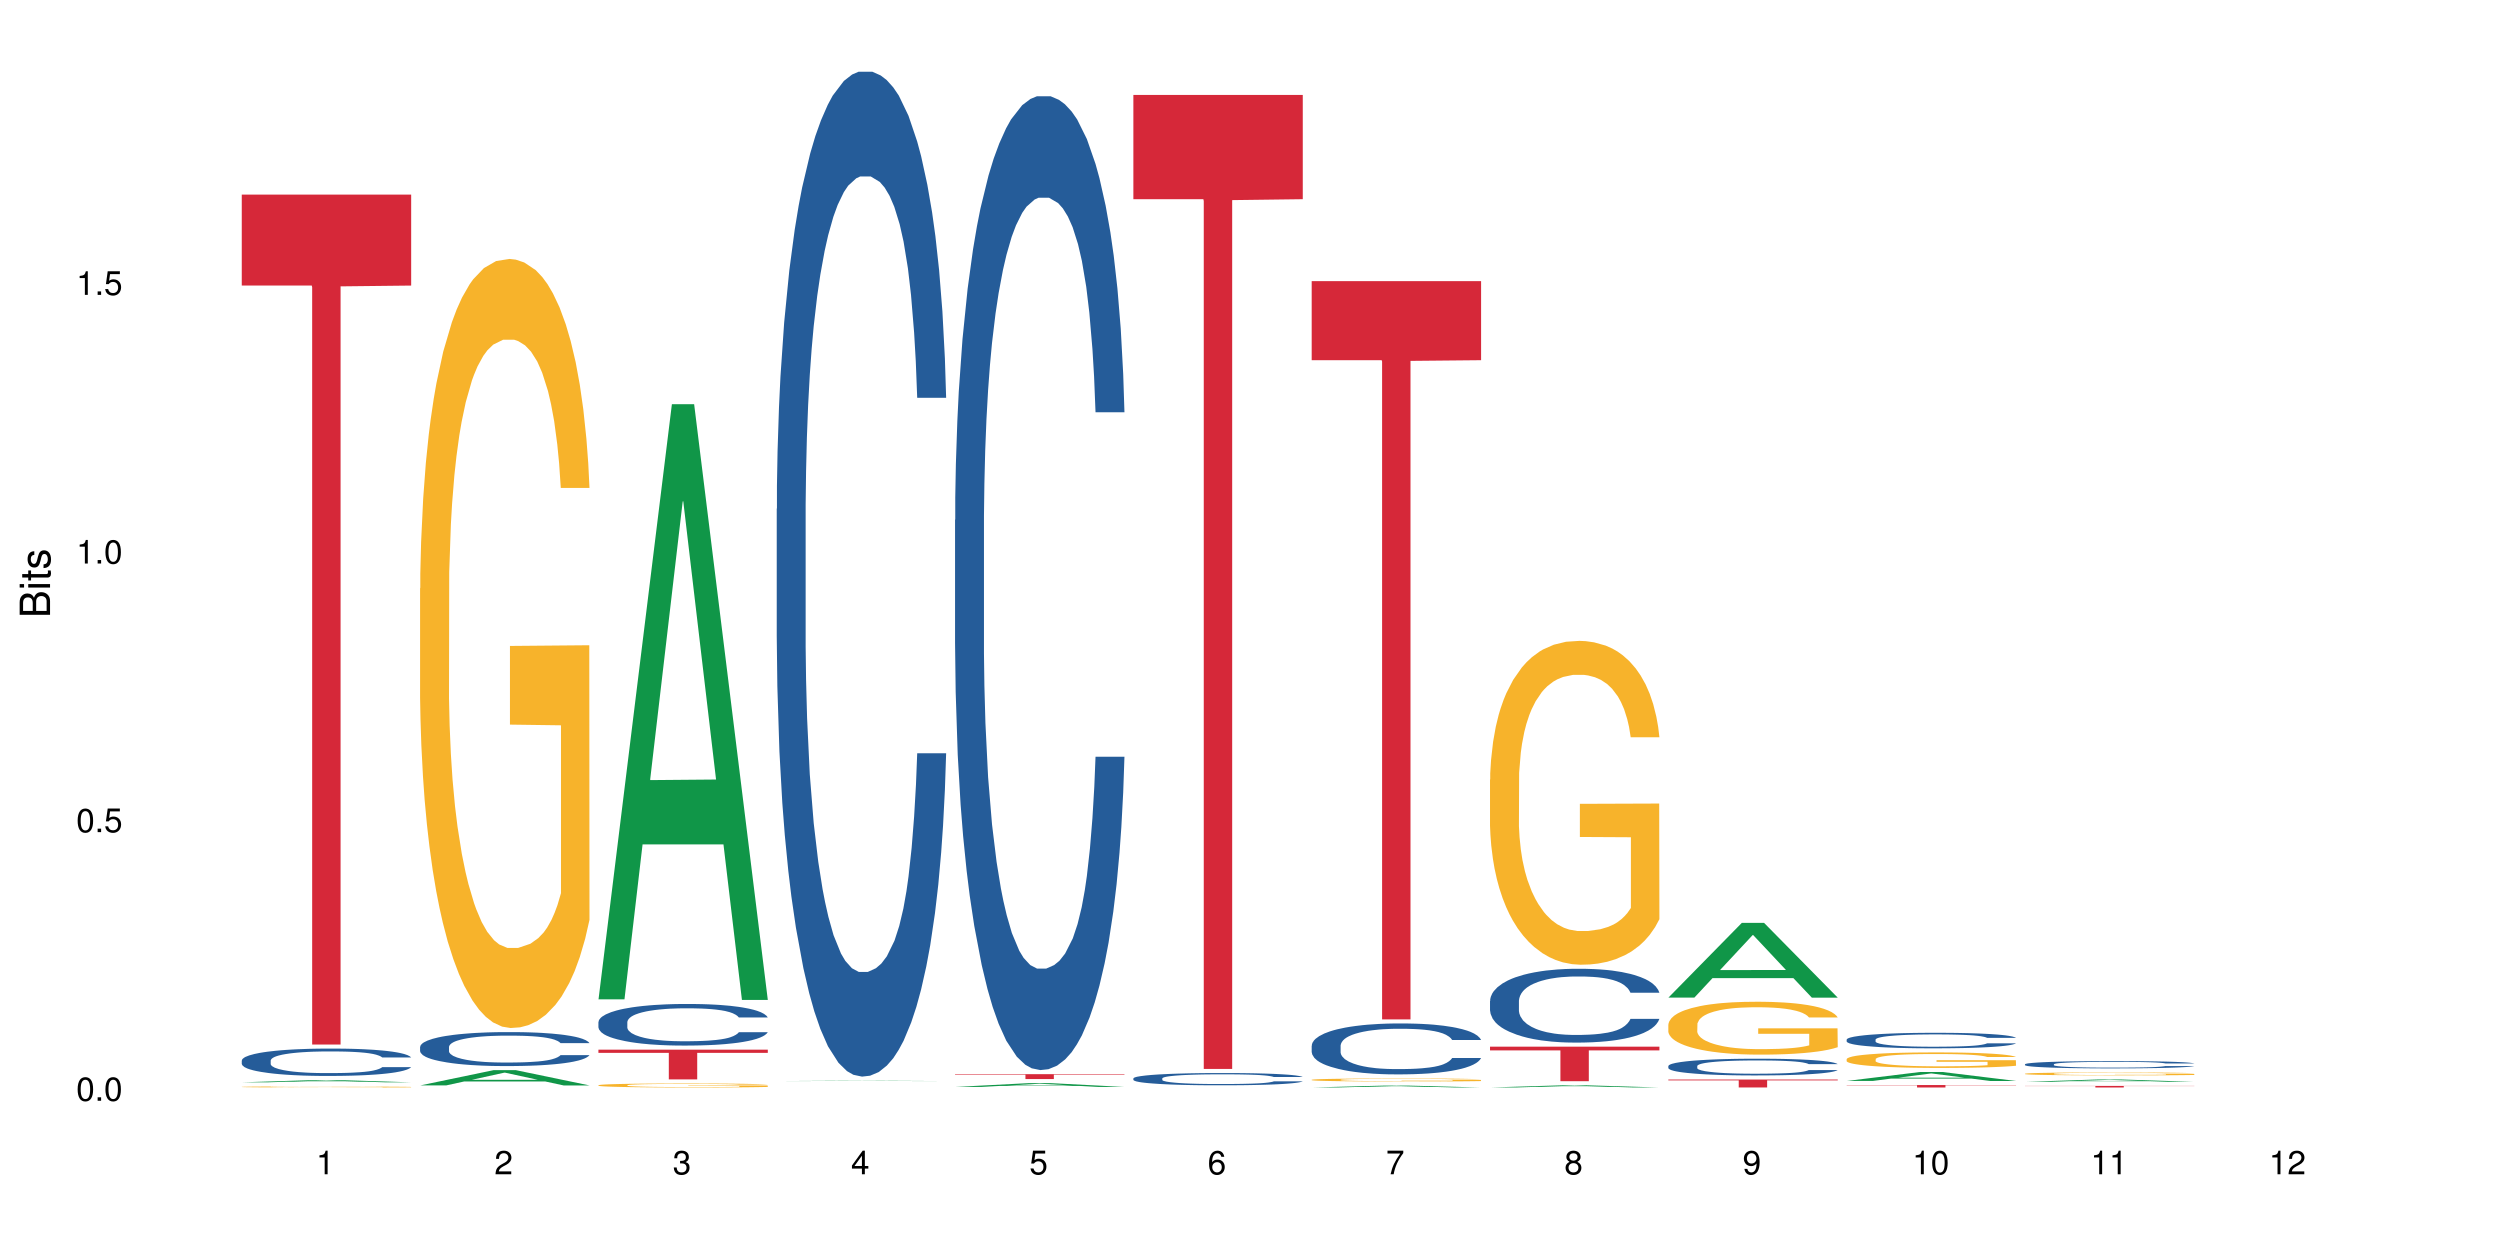 <?xml version="1.0" encoding="UTF-8"?>
<svg xmlns="http://www.w3.org/2000/svg" xmlns:xlink="http://www.w3.org/1999/xlink" width="720pt" height="360pt" viewBox="0 0 720 360" version="1.1">
<defs>
<g>
<symbol overflow="visible" id="glyph0-0">
<path style="stroke:none;" d=""/>
</symbol>
<symbol overflow="visible" id="glyph0-1">
<path style="stroke:none;" d="M 2.641 -6.797 C 2 -6.797 1.422 -6.531 1.078 -6.047 C 0.641 -5.453 0.406 -4.547 0.406 -3.297 C 0.406 -1 1.188 0.219 2.641 0.219 C 4.078 0.219 4.859 -1 4.859 -3.234 C 4.859 -4.562 4.656 -5.438 4.203 -6.047 C 3.844 -6.531 3.281 -6.797 2.641 -6.797 Z M 2.641 -6.047 C 3.547 -6.047 4 -5.125 4 -3.312 C 4 -1.375 3.562 -0.484 2.625 -0.484 C 1.734 -0.484 1.281 -1.422 1.281 -3.281 C 1.281 -5.141 1.734 -6.047 2.641 -6.047 Z M 2.641 -6.047 "/>
</symbol>
<symbol overflow="visible" id="glyph0-2">
<path style="stroke:none;" d="M 1.828 -1 L 0.828 -1 L 0.828 0 L 1.828 0 Z M 1.828 -1 "/>
</symbol>
<symbol overflow="visible" id="glyph0-3">
<path style="stroke:none;" d="M 4.562 -6.797 L 1.062 -6.797 L 0.547 -3.094 L 1.328 -3.094 C 1.719 -3.562 2.047 -3.734 2.578 -3.734 C 3.484 -3.734 4.062 -3.109 4.062 -2.094 C 4.062 -1.125 3.484 -0.531 2.578 -0.531 C 1.828 -0.531 1.375 -0.906 1.188 -1.672 L 0.328 -1.672 C 0.453 -1.109 0.547 -0.844 0.75 -0.594 C 1.125 -0.078 1.828 0.219 2.594 0.219 C 3.969 0.219 4.922 -0.781 4.922 -2.219 C 4.922 -3.562 4.031 -4.484 2.719 -4.484 C 2.25 -4.484 1.859 -4.359 1.469 -4.062 L 1.734 -5.969 L 4.562 -5.969 Z M 4.562 -6.797 "/>
</symbol>
<symbol overflow="visible" id="glyph0-4">
<path style="stroke:none;" d="M 2.484 -4.844 L 2.484 0 L 3.328 0 L 3.328 -6.797 L 2.766 -6.797 C 2.469 -5.75 2.281 -5.609 0.984 -5.453 L 0.984 -4.844 Z M 2.484 -4.844 "/>
</symbol>
<symbol overflow="visible" id="glyph0-5">
<path style="stroke:none;" d="M 4.859 -0.828 L 1.281 -0.828 C 1.359 -1.391 1.672 -1.75 2.5 -2.234 L 3.469 -2.75 C 4.406 -3.266 4.906 -3.969 4.906 -4.812 C 4.906 -5.375 4.672 -5.906 4.266 -6.266 C 3.859 -6.625 3.375 -6.797 2.719 -6.797 C 1.859 -6.797 1.219 -6.5 0.844 -5.922 C 0.609 -5.562 0.5 -5.125 0.484 -4.438 L 1.328 -4.438 C 1.359 -4.906 1.406 -5.188 1.531 -5.406 C 1.75 -5.812 2.188 -6.062 2.703 -6.062 C 3.469 -6.062 4.031 -5.516 4.031 -4.781 C 4.031 -4.25 3.719 -3.797 3.125 -3.438 L 2.234 -2.938 C 0.812 -2.141 0.406 -1.5 0.328 0 L 4.859 0 Z M 4.859 -0.828 "/>
</symbol>
<symbol overflow="visible" id="glyph0-6">
<path style="stroke:none;" d="M 2.125 -3.125 L 2.578 -3.125 C 3.516 -3.125 3.984 -2.703 3.984 -1.891 C 3.984 -1.031 3.469 -0.531 2.578 -0.531 C 1.656 -0.531 1.203 -0.984 1.156 -1.969 L 0.312 -1.969 C 0.344 -1.422 0.438 -1.078 0.609 -0.766 C 0.953 -0.109 1.625 0.219 2.547 0.219 C 3.953 0.219 4.859 -0.609 4.859 -1.906 C 4.859 -2.766 4.516 -3.25 3.703 -3.516 C 4.344 -3.766 4.656 -4.25 4.656 -4.938 C 4.656 -6.109 3.875 -6.797 2.578 -6.797 C 1.203 -6.797 0.484 -6.047 0.453 -4.609 L 1.297 -4.609 C 1.312 -5.016 1.344 -5.25 1.453 -5.453 C 1.641 -5.828 2.062 -6.062 2.594 -6.062 C 3.344 -6.062 3.797 -5.625 3.797 -4.906 C 3.797 -4.422 3.609 -4.141 3.25 -3.984 C 3.016 -3.891 2.719 -3.844 2.125 -3.844 Z M 2.125 -3.125 "/>
</symbol>
<symbol overflow="visible" id="glyph0-7">
<path style="stroke:none;" d="M 3.141 -1.625 L 3.141 0 L 3.984 0 L 3.984 -1.625 L 4.984 -1.625 L 4.984 -2.391 L 3.984 -2.391 L 3.984 -6.797 L 3.359 -6.797 L 0.266 -2.516 L 0.266 -1.625 Z M 3.141 -2.391 L 1 -2.391 L 3.141 -5.359 Z M 3.141 -2.391 "/>
</symbol>
<symbol overflow="visible" id="glyph0-8">
<path style="stroke:none;" d="M 4.781 -5.031 C 4.609 -6.141 3.891 -6.797 2.844 -6.797 C 2.094 -6.797 1.422 -6.438 1.031 -5.828 C 0.609 -5.172 0.406 -4.344 0.406 -3.094 C 0.406 -1.953 0.578 -1.234 0.984 -0.625 C 1.359 -0.078 1.953 0.219 2.703 0.219 C 3.984 0.219 4.922 -0.734 4.922 -2.078 C 4.922 -3.344 4.062 -4.234 2.844 -4.234 C 2.172 -4.234 1.641 -3.969 1.281 -3.469 C 1.281 -5.125 1.828 -6.047 2.797 -6.047 C 3.391 -6.047 3.797 -5.672 3.938 -5.031 Z M 2.734 -3.484 C 3.547 -3.484 4.062 -2.922 4.062 -2 C 4.062 -1.156 3.484 -0.531 2.703 -0.531 C 1.922 -0.531 1.328 -1.188 1.328 -2.047 C 1.328 -2.891 1.906 -3.484 2.734 -3.484 Z M 2.734 -3.484 "/>
</symbol>
<symbol overflow="visible" id="glyph0-9">
<path style="stroke:none;" d="M 4.984 -6.797 L 0.438 -6.797 L 0.438 -5.969 L 4.109 -5.969 C 2.5 -3.656 1.828 -2.234 1.328 0 L 2.219 0 C 2.594 -2.172 3.453 -4.047 4.984 -6.094 Z M 4.984 -6.797 "/>
</symbol>
<symbol overflow="visible" id="glyph0-10">
<path style="stroke:none;" d="M 3.75 -3.578 C 4.453 -4 4.688 -4.344 4.688 -4.984 C 4.688 -6.047 3.844 -6.797 2.641 -6.797 C 1.438 -6.797 0.594 -6.047 0.594 -4.984 C 0.594 -4.359 0.828 -4.016 1.516 -3.578 C 0.734 -3.203 0.359 -2.641 0.359 -1.891 C 0.359 -0.641 1.297 0.219 2.641 0.219 C 3.984 0.219 4.922 -0.641 4.922 -1.875 C 4.922 -2.641 4.531 -3.203 3.75 -3.578 Z M 2.641 -6.047 C 3.359 -6.047 3.812 -5.625 3.812 -4.969 C 3.812 -4.344 3.344 -3.922 2.641 -3.922 C 1.922 -3.922 1.453 -4.344 1.453 -4.984 C 1.453 -5.625 1.922 -6.047 2.641 -6.047 Z M 2.641 -3.203 C 3.484 -3.203 4.062 -2.672 4.062 -1.875 C 4.062 -1.062 3.484 -0.531 2.625 -0.531 C 1.797 -0.531 1.219 -1.078 1.219 -1.875 C 1.219 -2.672 1.797 -3.203 2.641 -3.203 Z M 2.641 -3.203 "/>
</symbol>
<symbol overflow="visible" id="glyph0-11">
<path style="stroke:none;" d="M 0.516 -1.547 C 0.672 -0.438 1.406 0.219 2.438 0.219 C 3.188 0.219 3.859 -0.141 4.266 -0.75 C 4.688 -1.406 4.891 -2.25 4.891 -3.484 C 4.891 -4.625 4.703 -5.359 4.312 -5.953 C 3.938 -6.5 3.344 -6.797 2.594 -6.797 C 1.297 -6.797 0.359 -5.844 0.359 -4.516 C 0.359 -3.25 1.234 -2.344 2.453 -2.344 C 3.094 -2.344 3.562 -2.578 4.016 -3.109 C 4 -1.453 3.469 -0.531 2.5 -0.531 C 1.906 -0.531 1.484 -0.906 1.359 -1.547 Z M 2.578 -6.062 C 3.375 -6.062 3.969 -5.406 3.969 -4.531 C 3.969 -3.688 3.375 -3.094 2.547 -3.094 C 1.734 -3.094 1.234 -3.672 1.234 -4.578 C 1.234 -5.438 1.797 -6.062 2.578 -6.062 Z M 2.578 -6.062 "/>
</symbol>
<symbol overflow="visible" id="glyph1-0">
<path style="stroke:none;" d=""/>
</symbol>
<symbol overflow="visible" id="glyph1-1">
<path style="stroke:none;" d="M 0 -0.953 L 0 -4.891 C 0 -5.719 -0.234 -6.344 -0.734 -6.797 C -1.188 -7.234 -1.812 -7.469 -2.5 -7.469 C -3.547 -7.469 -4.188 -7 -4.625 -5.875 C -4.984 -6.672 -5.641 -7.094 -6.531 -7.094 C -7.156 -7.094 -7.734 -6.859 -8.141 -6.391 C -8.562 -5.938 -8.75 -5.344 -8.75 -4.5 L -8.75 -0.953 Z M -4.984 -2.062 L -7.766 -2.062 L -7.766 -4.219 C -7.766 -4.844 -7.688 -5.203 -7.453 -5.5 C -7.219 -5.812 -6.859 -5.969 -6.375 -5.969 C -5.906 -5.969 -5.531 -5.812 -5.297 -5.5 C -5.062 -5.203 -4.984 -4.844 -4.984 -4.219 Z M -0.984 -2.062 L -4 -2.062 L -4 -4.781 C -4 -5.328 -3.859 -5.688 -3.578 -5.953 C -3.297 -6.219 -2.922 -6.359 -2.484 -6.359 C -2.062 -6.359 -1.688 -6.219 -1.406 -5.953 C -1.109 -5.688 -0.984 -5.328 -0.984 -4.781 Z M -0.984 -2.062 "/>
</symbol>
<symbol overflow="visible" id="glyph1-2">
<path style="stroke:none;" d="M -6.281 -1.797 L -6.281 -0.797 L 0 -0.797 L 0 -1.797 Z M -8.75 -1.797 L -8.75 -0.797 L -7.484 -0.797 L -7.484 -1.797 Z M -8.75 -1.797 "/>
</symbol>
<symbol overflow="visible" id="glyph1-3">
<path style="stroke:none;" d="M -6.281 -3.047 L -6.281 -2.016 L -8.016 -2.016 L -8.016 -1.016 L -6.281 -1.016 L -6.281 -0.172 L -5.469 -0.172 L -5.469 -1.016 L -0.719 -1.016 C -0.078 -1.016 0.281 -1.453 0.281 -2.234 C 0.281 -2.469 0.25 -2.719 0.188 -3.047 L -0.641 -3.047 C -0.609 -2.922 -0.594 -2.766 -0.594 -2.562 C -0.594 -2.141 -0.719 -2.016 -1.156 -2.016 L -5.469 -2.016 L -5.469 -3.047 Z M -6.281 -3.047 "/>
</symbol>
<symbol overflow="visible" id="glyph1-4">
<path style="stroke:none;" d="M -4.531 -5.25 C -5.766 -5.25 -6.469 -4.422 -6.469 -2.969 C -6.469 -1.516 -5.719 -0.562 -4.547 -0.562 C -3.562 -0.562 -3.094 -1.062 -2.734 -2.562 L -2.516 -3.484 C -2.344 -4.188 -2.094 -4.469 -1.625 -4.469 C -1.047 -4.469 -0.641 -3.875 -0.641 -3 C -0.641 -2.453 -0.797 -2 -1.062 -1.75 C -1.25 -1.594 -1.422 -1.531 -1.875 -1.469 L -1.875 -0.406 C -0.422 -0.453 0.281 -1.266 0.281 -2.922 C 0.281 -4.5 -0.5 -5.516 -1.719 -5.516 C -2.656 -5.516 -3.172 -4.984 -3.469 -3.734 L -3.703 -2.766 C -3.891 -1.953 -4.156 -1.609 -4.594 -1.609 C -5.172 -1.609 -5.547 -2.125 -5.547 -2.938 C -5.547 -3.75 -5.203 -4.172 -4.531 -4.203 Z M -4.531 -5.25 "/>
</symbol>
</g>
</defs>
<g id="surface71708">
<rect x="0" y="0" width="720" height="360" style="fill:rgb(100%,100%,100%);fill-opacity:1;stroke:none;"/>
<path style=" stroke:none;fill-rule:nonzero;fill:rgb(6.275%,58.824%,28.235%);fill-opacity:1;" d="M 69.629 311.711 L 69.68 311.711 L 90.793 311.047 L 97.203 311.047 L 118.418 311.711 L 110.965 311.711 L 105.648 311.539 L 82.348 311.539 L 77.137 311.711 L 69.629 311.711 L 84.59 311.465 L 103.512 311.465 L 94.074 311.156 L 93.867 311.156 L 84.535 311.465 L 84.59 311.465 Z M 69.629 311.711 "/>
<path style=" stroke:none;fill-rule:nonzero;fill:rgb(14.51%,36.078%,60%);fill-opacity:1;" d="M 69.629 305.422 L 69.688 305.414 L 69.688 305.242 L 69.867 304.969 L 70.285 304.625 L 70.699 304.387 L 71.77 303.961 L 73.258 303.551 L 74.805 303.234 L 75.938 303.047 L 76.949 302.902 L 79.27 302.637 L 80.754 302.5 L 82.363 302.375 L 84.324 302.254 L 85.754 302.184 L 88.965 302.066 L 91.348 302.016 L 93.191 301.996 L 97.176 301.996 L 99.559 302.023 L 101.281 302.059 L 103.188 302.117 L 104.793 302.184 L 107.59 302.34 L 110.09 302.543 L 111.219 302.656 L 113.004 302.879 L 114.371 303.098 L 115.324 303.285 L 116.395 303.551 L 117.348 303.875 L 118.062 304.242 L 118.418 304.551 L 110.09 304.551 L 109.672 304.262 L 109.195 304.039 L 108.305 303.746 L 107.41 303.535 L 106.16 303.328 L 105.031 303.191 L 103.484 303.055 L 102.117 302.969 L 100.688 302.902 L 99.32 302.859 L 96.699 302.816 L 93.668 302.816 L 92.535 302.832 L 90.215 302.887 L 88.965 302.938 L 87.18 303.039 L 85.934 303.133 L 84.445 303.277 L 83.434 303.398 L 82.184 303.586 L 81.289 303.75 L 80.281 303.988 L 79.684 304.168 L 79.148 304.371 L 78.672 304.609 L 78.316 304.859 L 78.078 305.129 L 77.961 305.387 L 77.961 306.504 L 78.078 306.762 L 78.375 307.062 L 79.148 307.504 L 80.281 307.887 L 81.59 308.188 L 82.84 308.402 L 83.551 308.504 L 84.504 308.621 L 85.992 308.762 L 88.133 308.906 L 89.383 308.965 L 91.285 309.023 L 93.25 309.051 L 95.867 309.051 L 98.188 309.023 L 99.734 308.988 L 101.344 308.93 L 103.543 308.805 L 104.91 308.691 L 106.102 308.555 L 106.996 308.418 L 107.59 308.301 L 108.48 308.078 L 109.195 307.836 L 109.73 307.582 L 110.09 307.336 L 118.418 307.336 L 118.062 307.625 L 117.523 307.906 L 116.988 308.117 L 116.156 308.367 L 115.203 308.59 L 113.836 308.844 L 112.707 309.008 L 111.219 309.188 L 109.852 309.324 L 108.363 309.449 L 106.16 309.59 L 104.734 309.664 L 103.188 309.727 L 101.344 309.785 L 99.02 309.836 L 96.523 309.863 L 94.203 309.871 L 91.703 309.859 L 89.859 309.828 L 87.418 309.766 L 84.387 309.633 L 82.184 309.496 L 80.457 309.359 L 78.969 309.219 L 77.305 309.023 L 75.164 308.707 L 73.855 308.461 L 72.961 308.258 L 71.949 307.977 L 71.234 307.727 L 70.402 307.324 L 69.809 306.812 L 69.629 306.414 Z M 69.629 305.422 "/>
<path style=" stroke:none;fill-rule:nonzero;fill:rgb(96.863%,70.196%,16.863%);fill-opacity:1;" d="M 69.629 313.02 L 69.688 313.02 L 69.688 313.012 L 69.926 313 L 70.523 312.98 L 71.297 312.969 L 72.129 312.957 L 72.664 312.949 L 73.555 312.941 L 74.328 312.938 L 76.293 312.922 L 78.793 312.91 L 80.16 312.906 L 81.707 312.902 L 83.91 312.895 L 84.922 312.895 L 88.016 312.891 L 91.523 312.887 L 99.617 312.887 L 102.949 312.891 L 104.852 312.895 L 106.34 312.895 L 107.887 312.898 L 109.789 312.906 L 111.574 312.91 L 113.004 312.918 L 114.43 312.926 L 115.621 312.938 L 116.633 312.945 L 117.523 312.957 L 118.062 312.969 L 118.418 312.977 L 110.148 312.977 L 109.672 312.969 L 109.137 312.961 L 108.242 312.949 L 107.352 312.945 L 106.457 312.938 L 104.793 312.93 L 103.363 312.926 L 101.578 312.922 L 99.855 312.922 L 97.891 312.918 L 93.547 312.918 L 90.691 312.922 L 89.027 312.922 L 87.836 312.926 L 86.168 312.93 L 85.16 312.934 L 84.562 312.934 L 82.777 312.945 L 81.59 312.953 L 80.934 312.957 L 80.102 312.965 L 79.508 312.973 L 78.852 312.984 L 78.496 312.992 L 78.02 313.012 L 77.961 313.062 L 78.137 313.074 L 78.496 313.086 L 78.969 313.094 L 79.684 313.105 L 80.398 313.113 L 81.648 313.125 L 82.719 313.133 L 83.551 313.137 L 85.16 313.145 L 85.812 313.148 L 87.359 313.152 L 88.965 313.156 L 90.93 313.16 L 92.418 313.164 L 97.832 313.164 L 101.402 313.16 L 103.664 313.16 L 105.211 313.156 L 106.219 313.156 L 107.469 313.152 L 108.363 313.148 L 109.195 313.145 L 110.207 313.141 L 110.207 313.074 L 95.512 313.074 L 95.512 313.043 L 118.359 313.043 L 118.418 313.152 L 117.168 313.16 L 115.621 313.168 L 114.133 313.172 L 112.586 313.176 L 110.387 313.184 L 108.602 313.188 L 105.863 313.191 L 103.363 313.191 L 100.746 313.195 L 90.633 313.195 L 88.551 313.191 L 86.645 313.188 L 84.742 313.184 L 82.363 313.18 L 80.816 313.176 L 79.207 313.168 L 77.602 313.16 L 76.176 313.152 L 75.223 313.148 L 74.27 313.141 L 73.258 313.133 L 72.309 313.121 L 71.594 313.113 L 70.938 313.105 L 70.461 313.094 L 69.988 313.082 L 69.75 313.07 L 69.629 313.062 Z M 69.629 313.02 "/>
<path style=" stroke:none;fill-rule:nonzero;fill:rgb(83.922%,15.686%,22.353%);fill-opacity:1;" d="M 69.629 56.039 L 118.418 56.039 L 118.418 82.242 L 98.086 82.473 L 98.086 300.82 L 89.902 300.82 L 89.902 82.699 L 89.785 82.242 L 69.629 82.242 Z M 69.629 56.039 "/>
<path style=" stroke:none;fill-rule:nonzero;fill:rgb(6.275%,58.824%,28.235%);fill-opacity:1;" d="M 120.984 312.602 L 121.039 312.598 L 142.148 308.203 L 148.559 308.203 L 169.773 312.605 L 162.32 312.605 L 157.004 311.457 L 133.703 311.457 L 128.492 312.602 L 120.984 312.602 L 135.945 310.98 L 154.867 310.977 L 145.434 308.922 L 145.328 308.918 L 145.223 308.93 L 135.895 310.977 L 135.945 310.98 Z M 120.984 312.602 "/>
<path style=" stroke:none;fill-rule:nonzero;fill:rgb(14.51%,36.078%,60%);fill-opacity:1;" d="M 120.984 301.504 L 121.047 301.492 L 121.047 301.281 L 121.223 300.941 L 121.641 300.512 L 122.055 300.215 L 123.129 299.688 L 124.613 299.18 L 126.16 298.785 L 127.293 298.551 L 128.305 298.375 L 130.625 298.043 L 132.113 297.871 L 133.719 297.723 L 135.684 297.57 L 137.109 297.48 L 140.324 297.336 L 142.703 297.273 L 144.547 297.246 L 148.535 297.246 L 150.914 297.281 L 152.637 297.328 L 154.543 297.398 L 156.148 297.48 L 158.945 297.676 L 161.445 297.926 L 162.574 298.07 L 164.359 298.348 L 165.727 298.613 L 166.68 298.848 L 167.75 299.18 L 168.703 299.582 L 169.418 300.035 L 169.773 300.422 L 161.445 300.422 L 161.027 300.062 L 160.551 299.785 L 159.66 299.418 L 158.766 299.16 L 157.516 298.902 L 156.387 298.73 L 154.84 298.562 L 153.473 298.453 L 152.043 298.375 L 150.676 298.32 L 148.059 298.266 L 145.023 298.266 L 143.891 298.285 L 141.57 298.355 L 140.324 298.418 L 138.539 298.543 L 137.289 298.66 L 135.801 298.84 L 134.789 298.992 L 133.539 299.223 L 132.648 299.43 L 131.637 299.723 L 131.039 299.945 L 130.504 300.199 L 130.031 300.492 L 129.672 300.805 L 129.434 301.137 L 129.316 301.457 L 129.316 302.844 L 129.434 303.168 L 129.73 303.543 L 130.504 304.086 L 131.637 304.562 L 132.945 304.938 L 134.195 305.203 L 134.906 305.328 L 135.859 305.473 L 137.348 305.652 L 139.488 305.832 L 140.738 305.902 L 142.645 305.973 L 144.605 306.008 L 147.223 306.008 L 149.543 305.973 L 151.09 305.93 L 152.699 305.855 L 154.898 305.707 L 156.27 305.562 L 157.457 305.391 L 158.352 305.223 L 158.945 305.078 L 159.84 304.801 L 160.551 304.5 L 161.086 304.184 L 161.445 303.883 L 169.773 303.883 L 169.418 304.238 L 168.883 304.586 L 168.348 304.848 L 167.512 305.16 L 166.562 305.438 L 165.191 305.75 L 164.062 305.957 L 162.574 306.18 L 161.207 306.348 L 159.719 306.5 L 157.516 306.68 L 156.09 306.77 L 154.543 306.852 L 152.699 306.922 L 150.379 306.984 L 147.879 307.02 L 145.559 307.027 L 143.059 307.012 L 141.215 306.977 L 138.777 306.895 L 135.742 306.734 L 133.539 306.562 L 131.812 306.395 L 130.328 306.215 L 128.66 305.973 L 126.52 305.582 L 125.211 305.277 L 124.316 305.027 L 123.305 304.676 L 122.594 304.363 L 121.758 303.863 L 121.164 303.23 L 120.984 302.738 Z M 120.984 301.504 "/>
<path style=" stroke:none;fill-rule:nonzero;fill:rgb(96.863%,70.196%,16.863%);fill-opacity:1;" d="M 120.984 169.445 L 121.047 169.242 L 121.047 165.195 L 121.281 156.094 L 121.879 143.551 L 122.652 133.234 L 123.484 125.145 L 124.02 120.898 L 124.914 114.828 L 125.688 110.379 L 127.648 101.273 L 130.148 92.781 L 131.516 89.137 L 133.062 85.699 L 135.266 81.855 L 136.277 80.441 L 139.371 77.203 L 142.883 75.18 L 146.75 74.574 L 148.535 74.777 L 150.973 75.586 L 154.305 77.812 L 156.207 79.832 L 157.695 81.855 L 159.242 84.484 L 161.148 88.531 L 162.934 93.387 L 164.359 98.242 L 165.789 104.309 L 166.977 110.781 L 167.988 117.863 L 168.883 126.359 L 169.418 133.438 L 169.773 140.52 L 161.504 140.52 L 161.027 133.438 L 160.492 127.977 L 159.602 121.301 L 158.707 116.445 L 157.816 112.602 L 156.148 107.344 L 154.723 104.105 L 152.938 101.273 L 151.211 99.453 L 149.246 98.242 L 148.059 97.836 L 144.902 97.836 L 142.047 99.254 L 140.383 100.871 L 139.191 102.488 L 137.527 105.523 L 136.516 107.949 L 135.918 109.57 L 134.133 115.84 L 132.945 121.504 L 132.289 125.348 L 131.457 131.414 L 130.863 136.875 L 130.207 144.969 L 129.852 151.035 L 129.375 164.793 L 129.316 201.203 L 129.492 208.891 L 129.852 217.184 L 130.328 224.465 L 131.039 232.152 L 131.754 238.016 L 133.004 245.906 L 134.074 251.164 L 134.906 254.605 L 136.516 260.066 L 137.168 261.887 L 138.715 265.527 L 140.324 268.359 L 142.285 270.785 L 143.773 272 L 146.152 273.012 L 149.188 273.012 L 152.758 271.797 L 155.02 270.18 L 156.566 268.562 L 157.578 267.145 L 158.828 264.922 L 159.719 262.898 L 160.551 260.672 L 161.562 257.234 L 161.562 208.891 L 146.867 208.688 L 146.867 186.031 L 169.715 185.828 L 169.773 264.922 L 168.523 270.383 L 166.977 275.641 L 165.492 279.688 L 163.941 283.125 L 161.742 286.969 L 159.957 289.398 L 157.219 292.23 L 154.723 294.051 L 152.102 295.262 L 149.781 295.871 L 147.047 296.07 L 144.605 295.668 L 141.988 294.453 L 139.906 292.836 L 138.004 290.812 L 136.098 288.184 L 133.719 283.934 L 132.172 280.496 L 130.566 276.25 L 128.957 271.191 L 127.531 265.73 L 126.578 261.48 L 125.625 256.629 L 124.613 250.559 L 123.664 243.68 L 122.949 237.41 L 122.293 230.332 L 121.82 223.656 L 121.344 214.555 L 121.105 207.27 L 120.984 201 Z M 120.984 169.445 "/>
<path style=" stroke:none;fill-rule:nonzero;fill:rgb(6.275%,58.824%,28.235%);fill-opacity:1;" d="M 172.344 287.816 L 172.395 287.656 L 193.504 116.41 L 199.914 116.41 L 221.129 287.977 L 213.676 287.977 L 208.359 243.191 L 185.059 243.191 L 179.848 287.816 L 172.344 287.816 L 187.301 224.668 L 206.223 224.504 L 196.789 144.441 L 196.684 144.281 L 196.578 144.762 L 187.25 224.504 L 187.301 224.668 Z M 172.344 287.816 "/>
<path style=" stroke:none;fill-rule:nonzero;fill:rgb(14.51%,36.078%,60%);fill-opacity:1;" d="M 172.344 294.363 L 172.402 294.352 L 172.402 294.09 L 172.578 293.672 L 172.996 293.148 L 173.414 292.785 L 174.484 292.141 L 175.973 291.516 L 177.52 291.035 L 178.648 290.75 L 179.66 290.531 L 181.98 290.125 L 183.469 289.918 L 185.074 289.73 L 187.039 289.547 L 188.465 289.438 L 191.68 289.262 L 194.059 289.184 L 195.902 289.152 L 199.891 289.152 L 202.27 289.195 L 203.996 289.25 L 205.898 289.34 L 207.504 289.438 L 210.301 289.676 L 212.801 289.984 L 213.93 290.16 L 215.715 290.5 L 217.086 290.828 L 218.035 291.113 L 219.109 291.516 L 220.059 292.008 L 220.773 292.566 L 221.129 293.039 L 212.801 293.039 L 212.383 292.602 L 211.906 292.262 L 211.016 291.812 L 210.125 291.496 L 208.875 291.176 L 207.742 290.969 L 206.195 290.762 L 204.828 290.629 L 203.398 290.531 L 202.031 290.465 L 199.414 290.398 L 196.379 290.398 L 195.25 290.422 L 192.93 290.508 L 191.68 290.586 L 189.895 290.738 L 188.645 290.883 L 187.156 291.102 L 186.145 291.285 L 184.895 291.57 L 184.004 291.824 L 182.992 292.184 L 182.398 292.457 L 181.863 292.766 L 181.387 293.125 L 181.027 293.508 L 180.789 293.914 L 180.672 294.309 L 180.672 296.004 L 180.789 296.398 L 181.09 296.859 L 181.863 297.527 L 182.992 298.105 L 184.301 298.566 L 185.551 298.895 L 186.266 299.047 L 187.215 299.223 L 188.703 299.441 L 190.848 299.66 L 192.094 299.75 L 194 299.836 L 195.961 299.879 L 198.582 299.879 L 200.902 299.836 L 202.449 299.781 L 204.055 299.695 L 206.258 299.508 L 207.625 299.332 L 208.812 299.125 L 209.707 298.918 L 210.301 298.742 L 211.195 298.402 L 211.906 298.031 L 212.445 297.648 L 212.801 297.273 L 221.129 297.273 L 220.773 297.711 L 220.238 298.141 L 219.703 298.457 L 218.871 298.84 L 217.918 299.18 L 216.551 299.562 L 215.418 299.812 L 213.93 300.086 L 212.562 300.297 L 211.074 300.48 L 208.875 300.699 L 207.445 300.809 L 205.898 300.91 L 204.055 300.996 L 201.734 301.074 L 199.234 301.117 L 196.914 301.129 L 194.414 301.105 L 192.57 301.062 L 190.133 300.965 L 187.098 300.766 L 184.895 300.559 L 183.172 300.352 L 181.684 300.133 L 180.016 299.836 L 177.875 299.355 L 176.566 298.98 L 175.672 298.676 L 174.664 298.25 L 173.949 297.867 L 173.117 297.254 L 172.52 296.477 L 172.344 295.875 Z M 172.344 294.363 "/>
<path style=" stroke:none;fill-rule:nonzero;fill:rgb(96.863%,70.196%,16.863%);fill-opacity:1;" d="M 172.344 312.539 L 172.402 312.535 L 172.402 312.516 L 172.641 312.469 L 173.234 312.402 L 174.008 312.348 L 174.84 312.309 L 175.375 312.285 L 176.27 312.254 L 177.043 312.23 L 179.004 312.184 L 181.504 312.137 L 182.875 312.121 L 184.422 312.102 L 186.621 312.082 L 187.633 312.074 L 190.727 312.059 L 194.238 312.047 L 198.105 312.043 L 199.891 312.043 L 202.328 312.051 L 205.66 312.059 L 207.566 312.07 L 209.051 312.082 L 210.598 312.094 L 212.504 312.117 L 214.289 312.141 L 215.715 312.168 L 217.145 312.199 L 218.336 312.23 L 219.344 312.27 L 220.238 312.312 L 220.773 312.352 L 221.129 312.387 L 212.859 312.387 L 212.383 312.352 L 211.848 312.32 L 210.957 312.285 L 210.062 312.262 L 209.172 312.242 L 207.504 312.215 L 206.078 312.195 L 204.293 312.184 L 202.566 312.172 L 200.605 312.168 L 199.414 312.164 L 196.262 312.164 L 193.402 312.172 L 191.738 312.18 L 190.547 312.188 L 188.883 312.203 L 187.871 312.219 L 187.277 312.227 L 185.492 312.258 L 184.301 312.289 L 183.648 312.309 L 182.812 312.34 L 182.219 312.367 L 181.562 312.41 L 181.207 312.441 L 180.73 312.512 L 180.672 312.703 L 180.852 312.742 L 181.207 312.785 L 181.684 312.824 L 182.398 312.863 L 183.109 312.895 L 184.359 312.934 L 185.43 312.961 L 186.266 312.98 L 187.871 313.008 L 188.527 313.02 L 190.074 313.035 L 191.68 313.051 L 193.641 313.062 L 195.129 313.07 L 197.508 313.074 L 200.543 313.074 L 204.113 313.07 L 206.375 313.062 L 207.922 313.051 L 208.934 313.047 L 210.184 313.035 L 211.074 313.023 L 211.906 313.012 L 212.918 312.992 L 212.918 312.742 L 198.223 312.742 L 198.223 312.625 L 221.07 312.621 L 221.129 313.035 L 219.883 313.062 L 218.336 313.09 L 216.848 313.109 L 215.301 313.129 L 213.098 313.148 L 211.312 313.16 L 208.578 313.176 L 206.078 313.184 L 203.461 313.191 L 201.141 313.195 L 195.961 313.195 L 193.344 313.188 L 191.262 313.18 L 189.359 313.168 L 187.453 313.156 L 185.074 313.133 L 183.527 313.113 L 181.922 313.094 L 180.316 313.066 L 178.887 313.039 L 177.934 313.016 L 176.984 312.992 L 175.973 312.961 L 175.02 312.922 L 174.305 312.891 L 173.652 312.855 L 173.176 312.82 L 172.699 312.773 L 172.461 312.734 L 172.344 312.703 Z M 172.344 312.539 "/>
<path style=" stroke:none;fill-rule:nonzero;fill:rgb(83.922%,15.686%,22.353%);fill-opacity:1;" d="M 172.344 302.301 L 221.129 302.301 L 221.129 303.219 L 200.797 303.227 L 200.797 310.867 L 192.617 310.867 L 192.617 303.234 L 192.496 303.219 L 172.344 303.219 Z M 172.344 302.301 "/>
<path style=" stroke:none;fill-rule:nonzero;fill:rgb(6.275%,58.824%,28.235%);fill-opacity:1;" d="M 223.699 311.352 L 223.75 311.352 L 244.859 311.242 L 251.273 311.242 L 272.488 311.352 L 265.031 311.352 L 259.715 311.32 L 236.418 311.32 L 231.203 311.352 L 223.699 311.352 L 238.656 311.309 L 257.578 311.309 L 248.145 311.258 L 248.039 311.258 L 247.938 311.262 L 238.605 311.309 L 238.656 311.309 Z M 223.699 311.352 "/>
<path style=" stroke:none;fill-rule:nonzero;fill:rgb(14.51%,36.078%,60%);fill-opacity:1;" d="M 223.699 146.582 L 223.758 146.316 L 223.758 139.969 L 223.938 129.918 L 224.352 117.219 L 224.77 108.488 L 225.84 92.883 L 227.328 77.805 L 228.875 66.164 L 230.004 59.285 L 231.016 53.996 L 233.336 44.207 L 234.824 39.18 L 236.43 34.684 L 238.395 30.188 L 239.82 27.539 L 243.035 23.309 L 245.414 21.457 L 247.258 20.664 L 251.246 20.664 L 253.625 21.723 L 255.352 23.043 L 257.254 25.16 L 258.863 27.539 L 261.656 33.359 L 264.156 40.77 L 265.289 45 L 267.074 53.199 L 268.441 61.137 L 269.395 68.016 L 270.465 77.805 L 271.414 89.707 L 272.129 103.199 L 272.488 114.574 L 264.156 114.574 L 263.742 103.992 L 263.266 95.793 L 262.371 84.945 L 261.48 77.273 L 260.23 69.602 L 259.102 64.578 L 257.551 59.551 L 256.184 56.375 L 254.758 53.996 L 253.387 52.406 L 250.77 50.82 L 247.734 50.82 L 246.605 51.348 L 244.285 53.465 L 243.035 55.316 L 241.25 59.02 L 240 62.461 L 238.512 67.75 L 237.5 72.246 L 236.254 79.125 L 235.359 85.211 L 234.348 93.941 L 233.754 100.555 L 233.219 107.961 L 232.742 116.691 L 232.387 125.949 L 232.148 135.738 L 232.027 145.262 L 232.027 186.262 L 232.148 195.785 L 232.445 206.898 L 233.219 223.035 L 234.348 237.055 L 235.656 248.164 L 236.906 256.102 L 237.621 259.805 L 238.574 264.039 L 240.059 269.328 L 242.203 274.617 L 243.453 276.734 L 245.355 278.852 L 247.32 279.91 L 249.938 279.91 L 252.258 278.852 L 253.805 277.527 L 255.41 275.414 L 257.613 270.914 L 258.98 266.684 L 260.172 261.656 L 261.062 256.629 L 261.656 252.398 L 262.551 244.195 L 263.266 235.203 L 263.801 225.945 L 264.156 216.949 L 272.488 216.949 L 272.129 227.531 L 271.594 237.848 L 271.059 245.52 L 270.227 254.777 L 269.273 262.98 L 267.906 272.238 L 266.773 278.324 L 265.289 284.938 L 263.918 289.961 L 262.43 294.461 L 260.23 299.75 L 258.801 302.395 L 257.254 304.777 L 255.41 306.891 L 253.09 308.746 L 250.59 309.801 L 248.27 310.066 L 245.773 309.539 L 243.926 308.48 L 241.488 306.098 L 238.453 301.336 L 236.254 296.312 L 234.527 291.285 L 233.039 285.992 L 231.375 278.852 L 229.23 267.211 L 227.922 258.219 L 227.031 250.812 L 226.02 240.492 L 225.305 231.234 L 224.473 216.422 L 223.875 197.637 L 223.699 183.09 Z M 223.699 146.582 "/>
<path style=" stroke:none;fill-rule:nonzero;fill:rgb(6.275%,58.824%,28.235%);fill-opacity:1;" d="M 275.055 313.039 L 275.105 313.039 L 296.219 311.945 L 302.629 311.945 L 323.844 313.039 L 316.391 313.039 L 311.074 312.754 L 287.773 312.754 L 282.559 313.039 L 275.055 313.039 L 290.016 312.637 L 308.934 312.633 L 299.5 312.121 L 299.398 312.121 L 299.293 312.125 L 289.961 312.633 L 290.016 312.637 Z M 275.055 313.039 "/>
<path style=" stroke:none;fill-rule:nonzero;fill:rgb(14.51%,36.078%,60%);fill-opacity:1;" d="M 275.055 149.758 L 275.113 149.5 L 275.113 143.348 L 275.293 133.605 L 275.711 121.301 L 276.125 112.84 L 277.195 97.715 L 278.684 83.105 L 280.23 71.824 L 281.359 65.16 L 282.371 60.031 L 284.691 50.547 L 286.18 45.676 L 287.789 41.316 L 289.75 36.961 L 291.18 34.395 L 294.391 30.293 L 296.77 28.5 L 298.617 27.73 L 302.602 27.73 L 304.98 28.758 L 306.707 30.039 L 308.613 32.09 L 310.219 34.395 L 313.016 40.035 L 315.512 47.215 L 316.645 51.316 L 318.43 59.262 L 319.797 66.953 L 320.75 73.617 L 321.82 83.105 L 322.773 94.641 L 323.484 107.715 L 323.844 118.738 L 315.512 118.738 L 315.098 108.484 L 314.621 100.535 L 313.727 90.027 L 312.836 82.59 L 311.586 75.156 L 310.457 70.285 L 308.91 65.414 L 307.539 62.34 L 306.113 60.031 L 304.742 58.492 L 302.125 56.957 L 299.09 56.957 L 297.961 57.469 L 295.641 59.52 L 294.391 61.312 L 292.605 64.902 L 291.355 68.234 L 289.871 73.363 L 288.859 77.719 L 287.609 84.387 L 286.715 90.281 L 285.703 98.742 L 285.109 105.152 L 284.574 112.328 L 284.098 120.789 L 283.742 129.762 L 283.504 139.246 L 283.383 148.477 L 283.383 188.211 L 283.504 197.438 L 283.801 208.207 L 284.574 223.844 L 285.703 237.43 L 287.012 248.199 L 288.262 255.887 L 288.977 259.477 L 289.93 263.578 L 291.418 268.707 L 293.559 273.832 L 294.809 275.883 L 296.711 277.934 L 298.676 278.961 L 301.293 278.961 L 303.613 277.934 L 305.16 276.652 L 306.766 274.602 L 308.969 270.246 L 310.336 266.141 L 311.527 261.273 L 312.418 256.402 L 313.016 252.301 L 313.906 244.352 L 314.621 235.637 L 315.156 226.664 L 315.512 217.949 L 323.844 217.949 L 323.484 228.203 L 322.949 238.199 L 322.414 245.633 L 321.582 254.605 L 320.629 262.555 L 319.262 271.527 L 318.133 277.422 L 316.645 283.832 L 315.273 288.703 L 313.789 293.059 L 311.586 298.188 L 310.16 300.75 L 308.613 303.059 L 306.766 305.109 L 304.445 306.902 L 301.949 307.93 L 299.629 308.184 L 297.129 307.672 L 295.285 306.648 L 292.844 304.34 L 289.809 299.727 L 287.609 294.855 L 285.883 289.984 L 284.395 284.855 L 282.73 277.934 L 280.586 266.656 L 279.277 257.938 L 278.387 250.762 L 277.375 240.762 L 276.66 231.789 L 275.828 217.434 L 275.234 199.234 L 275.055 185.133 Z M 275.055 149.758 "/>
<path style=" stroke:none;fill-rule:nonzero;fill:rgb(83.922%,15.686%,22.353%);fill-opacity:1;" d="M 275.055 309.359 L 323.844 309.359 L 323.844 309.512 L 303.508 309.512 L 303.508 310.77 L 295.328 310.77 L 295.328 309.512 L 275.055 309.512 Z M 275.055 309.359 "/>
<path style=" stroke:none;fill-rule:nonzero;fill:rgb(14.51%,36.078%,60%);fill-opacity:1;" d="M 326.41 310.57 L 326.469 310.57 L 326.469 310.492 L 326.648 310.367 L 327.066 310.215 L 327.48 310.105 L 328.555 309.918 L 330.039 309.734 L 331.586 309.59 L 332.719 309.508 L 333.73 309.441 L 336.051 309.324 L 337.535 309.262 L 339.145 309.207 L 341.105 309.152 L 342.535 309.117 L 345.746 309.066 L 348.129 309.043 L 349.973 309.035 L 353.957 309.035 L 356.34 309.047 L 358.062 309.062 L 359.969 309.09 L 361.574 309.117 L 364.371 309.191 L 366.871 309.281 L 368 309.332 L 369.785 309.434 L 371.152 309.527 L 372.105 309.613 L 373.176 309.734 L 374.129 309.879 L 374.844 310.043 L 375.199 310.18 L 366.871 310.18 L 366.453 310.051 L 365.977 309.953 L 365.086 309.82 L 364.191 309.727 L 362.941 309.633 L 361.812 309.57 L 360.266 309.508 L 358.898 309.473 L 357.469 309.441 L 356.102 309.422 L 353.484 309.402 L 350.449 309.402 L 349.316 309.41 L 346.996 309.434 L 345.746 309.457 L 343.961 309.504 L 342.715 309.547 L 341.227 309.609 L 340.215 309.664 L 338.965 309.75 L 338.074 309.824 L 337.062 309.93 L 336.465 310.012 L 335.93 310.102 L 335.453 310.207 L 335.098 310.32 L 334.859 310.441 L 334.742 310.555 L 334.742 311.059 L 334.859 311.172 L 335.156 311.309 L 335.93 311.504 L 337.062 311.676 L 338.371 311.812 L 339.621 311.91 L 340.332 311.953 L 341.285 312.008 L 342.773 312.07 L 344.914 312.137 L 346.164 312.16 L 348.066 312.188 L 350.031 312.199 L 352.648 312.199 L 354.969 312.188 L 356.516 312.172 L 358.125 312.145 L 360.324 312.09 L 361.691 312.039 L 362.883 311.977 L 363.777 311.914 L 364.371 311.863 L 365.262 311.766 L 365.977 311.652 L 366.512 311.543 L 366.871 311.43 L 375.199 311.43 L 374.844 311.559 L 374.309 311.688 L 373.77 311.781 L 372.938 311.895 L 371.988 311.992 L 370.617 312.105 L 369.488 312.18 L 368 312.262 L 366.633 312.324 L 365.145 312.379 L 362.941 312.441 L 361.516 312.473 L 359.969 312.504 L 358.125 312.531 L 355.805 312.551 L 353.305 312.566 L 350.984 312.566 L 348.484 312.562 L 346.641 312.547 L 344.199 312.52 L 341.168 312.461 L 338.965 312.398 L 337.238 312.34 L 335.754 312.273 L 334.086 312.188 L 331.945 312.043 L 330.637 311.934 L 329.742 311.844 L 328.73 311.719 L 328.016 311.605 L 327.184 311.426 L 326.59 311.195 L 326.41 311.02 Z M 326.41 310.57 "/>
<path style=" stroke:none;fill-rule:nonzero;fill:rgb(83.922%,15.686%,22.353%);fill-opacity:1;" d="M 326.41 27.344 L 375.199 27.344 L 375.199 57.367 L 354.867 57.633 L 354.867 307.859 L 346.684 307.859 L 346.684 57.895 L 346.566 57.367 L 326.41 57.367 Z M 326.41 27.344 "/>
<path style=" stroke:none;fill-rule:nonzero;fill:rgb(6.275%,58.824%,28.235%);fill-opacity:1;" d="M 377.766 313.195 L 377.82 313.195 L 398.93 312.645 L 405.34 312.645 L 426.555 313.195 L 419.102 313.195 L 413.785 313.051 L 390.484 313.051 L 385.273 313.195 L 377.766 313.195 L 392.727 312.992 L 411.648 312.992 L 402.215 312.734 L 402.109 312.734 L 402.004 312.738 L 392.676 312.992 L 392.727 312.992 Z M 377.766 313.195 "/>
<path style=" stroke:none;fill-rule:nonzero;fill:rgb(14.51%,36.078%,60%);fill-opacity:1;" d="M 377.766 301.141 L 377.828 301.129 L 377.828 300.809 L 378.004 300.297 L 378.422 299.656 L 378.84 299.211 L 379.91 298.422 L 381.395 297.656 L 382.945 297.066 L 384.074 296.719 L 385.086 296.449 L 387.406 295.953 L 388.895 295.699 L 390.5 295.473 L 392.465 295.242 L 393.891 295.109 L 397.105 294.895 L 399.484 294.801 L 401.328 294.762 L 405.316 294.762 L 407.695 294.816 L 409.422 294.883 L 411.324 294.988 L 412.93 295.109 L 415.727 295.406 L 418.227 295.781 L 419.355 295.996 L 421.141 296.41 L 422.508 296.812 L 423.461 297.16 L 424.531 297.656 L 425.484 298.262 L 426.199 298.945 L 426.555 299.52 L 418.227 299.52 L 417.809 298.984 L 417.332 298.57 L 416.441 298.02 L 415.547 297.629 L 414.301 297.242 L 413.168 296.988 L 411.621 296.73 L 410.254 296.57 L 408.824 296.449 L 407.457 296.371 L 404.84 296.289 L 401.805 296.289 L 400.676 296.316 L 398.352 296.422 L 397.105 296.516 L 395.32 296.707 L 394.07 296.879 L 392.582 297.148 L 391.57 297.375 L 390.32 297.723 L 389.43 298.031 L 388.418 298.477 L 387.824 298.809 L 387.285 299.184 L 386.812 299.629 L 386.453 300.098 L 386.215 300.594 L 386.098 301.074 L 386.098 303.152 L 386.215 303.637 L 386.512 304.199 L 387.285 305.016 L 388.418 305.727 L 389.727 306.289 L 390.977 306.691 L 391.691 306.879 L 392.641 307.094 L 394.129 307.363 L 396.27 307.633 L 397.52 307.738 L 399.426 307.844 L 401.387 307.898 L 404.004 307.898 L 406.328 307.844 L 407.875 307.777 L 409.48 307.672 L 411.68 307.441 L 413.051 307.23 L 414.238 306.973 L 415.133 306.719 L 415.727 306.504 L 416.621 306.09 L 417.332 305.633 L 417.867 305.164 L 418.227 304.707 L 426.555 304.707 L 426.199 305.246 L 425.664 305.766 L 425.129 306.156 L 424.293 306.625 L 423.344 307.039 L 421.973 307.512 L 420.844 307.82 L 419.355 308.152 L 417.988 308.41 L 416.5 308.637 L 414.301 308.906 L 412.871 309.039 L 411.324 309.16 L 409.48 309.266 L 407.16 309.359 L 404.66 309.414 L 402.34 309.426 L 399.84 309.402 L 397.996 309.348 L 395.559 309.227 L 392.523 308.984 L 390.32 308.73 L 388.598 308.477 L 387.109 308.207 L 385.441 307.844 L 383.301 307.254 L 381.992 306.801 L 381.098 306.426 L 380.086 305.902 L 379.375 305.434 L 378.539 304.68 L 377.945 303.73 L 377.766 302.992 Z M 377.766 301.141 "/>
<path style=" stroke:none;fill-rule:nonzero;fill:rgb(96.863%,70.196%,16.863%);fill-opacity:1;" d="M 377.766 310.973 L 377.828 310.973 L 377.828 310.957 L 378.066 310.922 L 378.66 310.871 L 379.434 310.832 L 380.266 310.801 L 380.801 310.785 L 381.695 310.762 L 382.469 310.742 L 384.43 310.707 L 386.93 310.672 L 388.297 310.66 L 389.844 310.645 L 392.047 310.629 L 393.059 310.625 L 396.152 310.613 L 399.664 310.605 L 403.531 310.602 L 405.316 310.602 L 407.754 310.605 L 411.086 310.613 L 412.988 310.621 L 414.477 310.629 L 416.023 310.641 L 417.93 310.656 L 419.715 310.676 L 421.141 310.695 L 422.57 310.719 L 423.758 310.746 L 424.77 310.773 L 425.664 310.805 L 426.199 310.832 L 426.555 310.859 L 418.285 310.859 L 417.809 310.832 L 417.273 310.812 L 416.383 310.785 L 415.488 310.766 L 414.598 310.75 L 412.93 310.73 L 411.504 310.719 L 409.719 310.707 L 407.992 310.699 L 406.027 310.695 L 404.84 310.691 L 401.684 310.691 L 398.828 310.699 L 397.164 310.707 L 395.973 310.711 L 394.309 310.723 L 393.297 310.734 L 392.699 310.738 L 390.918 310.766 L 389.727 310.785 L 389.07 310.801 L 388.238 310.824 L 387.645 310.848 L 386.988 310.879 L 386.633 310.902 L 386.156 310.957 L 386.098 311.098 L 386.273 311.129 L 386.633 311.16 L 387.109 311.191 L 387.824 311.219 L 388.535 311.242 L 389.785 311.273 L 390.855 311.297 L 391.691 311.309 L 393.297 311.328 L 393.949 311.336 L 395.496 311.352 L 397.105 311.363 L 399.066 311.371 L 400.555 311.375 L 402.934 311.379 L 405.969 311.379 L 409.539 311.375 L 411.801 311.371 L 413.348 311.363 L 414.359 311.359 L 415.609 311.348 L 416.5 311.34 L 417.332 311.332 L 418.344 311.32 L 418.344 311.129 L 403.648 311.129 L 403.648 311.039 L 426.496 311.039 L 426.555 311.348 L 425.305 311.371 L 423.758 311.391 L 422.273 311.406 L 420.727 311.422 L 418.523 311.434 L 416.738 311.445 L 414 311.457 L 411.504 311.465 L 408.883 311.469 L 406.562 311.469 L 403.828 311.473 L 401.387 311.469 L 398.77 311.465 L 396.688 311.457 L 394.785 311.449 L 392.879 311.441 L 390.5 311.422 L 388.953 311.41 L 387.348 311.395 L 385.738 311.375 L 384.312 311.352 L 383.359 311.336 L 382.406 311.316 L 381.395 311.293 L 380.445 311.266 L 379.73 311.242 L 379.074 311.215 L 378.602 311.188 L 378.125 311.152 L 377.887 311.121 L 377.766 311.098 Z M 377.766 310.973 "/>
<path style=" stroke:none;fill-rule:nonzero;fill:rgb(83.922%,15.686%,22.353%);fill-opacity:1;" d="M 377.766 80.973 L 426.555 80.973 L 426.555 103.734 L 406.223 103.934 L 406.223 293.586 L 398.043 293.586 L 398.043 104.133 L 397.922 103.734 L 377.766 103.734 Z M 377.766 80.973 "/>
<path style=" stroke:none;fill-rule:nonzero;fill:rgb(6.275%,58.824%,28.235%);fill-opacity:1;" d="M 429.125 313.195 L 429.176 313.195 L 450.285 312.555 L 456.695 312.555 L 477.91 313.195 L 470.457 313.195 L 465.141 313.027 L 441.84 313.027 L 436.629 313.195 L 429.125 313.195 L 444.082 312.961 L 463.004 312.957 L 453.57 312.66 L 453.359 312.66 L 444.031 312.957 L 444.082 312.961 Z M 429.125 313.195 "/>
<path style=" stroke:none;fill-rule:nonzero;fill:rgb(14.51%,36.078%,60%);fill-opacity:1;" d="M 429.125 288.266 L 429.184 288.246 L 429.184 287.781 L 429.363 287.043 L 429.777 286.109 L 430.195 285.469 L 431.266 284.324 L 432.754 283.215 L 434.301 282.359 L 435.43 281.855 L 436.441 281.465 L 438.762 280.746 L 440.25 280.379 L 441.855 280.047 L 443.82 279.719 L 445.246 279.523 L 448.461 279.215 L 450.84 279.078 L 452.684 279.02 L 456.672 279.02 L 459.051 279.098 L 460.777 279.195 L 462.68 279.348 L 464.285 279.523 L 467.082 279.953 L 469.582 280.496 L 470.711 280.805 L 472.496 281.41 L 473.867 281.992 L 474.816 282.496 L 475.891 283.215 L 476.84 284.09 L 477.555 285.082 L 477.91 285.914 L 469.582 285.914 L 469.164 285.137 L 468.691 284.535 L 467.797 283.738 L 466.906 283.176 L 465.656 282.613 L 464.523 282.242 L 462.977 281.875 L 461.609 281.641 L 460.18 281.465 L 458.812 281.352 L 456.195 281.234 L 453.16 281.234 L 452.031 281.273 L 449.711 281.426 L 448.461 281.562 L 446.676 281.836 L 445.426 282.09 L 443.938 282.477 L 442.926 282.809 L 441.676 283.312 L 440.785 283.758 L 439.773 284.398 L 439.18 284.887 L 438.645 285.43 L 438.168 286.07 L 437.809 286.75 L 437.57 287.469 L 437.453 288.168 L 437.453 291.18 L 437.57 291.879 L 437.871 292.695 L 438.645 293.883 L 439.773 294.91 L 441.082 295.727 L 442.332 296.309 L 443.047 296.582 L 443.996 296.891 L 445.484 297.281 L 447.629 297.668 L 448.875 297.824 L 450.781 297.98 L 452.746 298.059 L 455.363 298.059 L 457.684 297.98 L 459.23 297.883 L 460.836 297.727 L 463.039 297.398 L 464.406 297.086 L 465.598 296.719 L 466.488 296.348 L 467.082 296.039 L 467.977 295.434 L 468.691 294.773 L 469.227 294.094 L 469.582 293.434 L 477.91 293.434 L 477.555 294.211 L 477.02 294.969 L 476.484 295.531 L 475.652 296.211 L 474.699 296.816 L 473.332 297.496 L 472.199 297.941 L 470.711 298.426 L 469.344 298.797 L 467.855 299.125 L 465.656 299.516 L 464.227 299.711 L 462.68 299.883 L 460.836 300.039 L 458.516 300.176 L 456.016 300.254 L 453.695 300.273 L 451.195 300.234 L 449.352 300.156 L 446.914 299.98 L 443.879 299.633 L 441.676 299.262 L 439.953 298.895 L 438.465 298.504 L 436.797 297.98 L 434.656 297.125 L 433.348 296.465 L 432.457 295.922 L 431.445 295.164 L 430.73 294.484 L 429.898 293.395 L 429.301 292.016 L 429.125 290.949 Z M 429.125 288.266 "/>
<path style=" stroke:none;fill-rule:nonzero;fill:rgb(96.863%,70.196%,16.863%);fill-opacity:1;" d="M 429.125 224.52 L 429.184 224.434 L 429.184 222.73 L 429.422 218.898 L 430.016 213.617 L 430.789 209.273 L 431.621 205.863 L 432.156 204.074 L 433.051 201.52 L 433.824 199.645 L 435.789 195.812 L 438.285 192.234 L 439.656 190.703 L 441.203 189.254 L 443.402 187.637 L 444.414 187.039 L 447.508 185.676 L 451.02 184.824 L 454.887 184.57 L 456.672 184.652 L 459.109 184.996 L 462.441 185.934 L 464.348 186.785 L 465.832 187.637 L 467.379 188.742 L 469.285 190.445 L 471.07 192.492 L 472.496 194.535 L 473.926 197.09 L 475.117 199.816 L 476.125 202.797 L 477.02 206.375 L 477.555 209.355 L 477.91 212.34 L 469.641 212.34 L 469.164 209.355 L 468.629 207.059 L 467.738 204.246 L 466.844 202.203 L 465.953 200.582 L 464.285 198.367 L 462.859 197.004 L 461.074 195.812 L 459.348 195.047 L 457.387 194.535 L 456.195 194.363 L 453.043 194.363 L 450.188 194.961 L 448.52 195.641 L 447.328 196.324 L 445.664 197.602 L 444.652 198.625 L 444.059 199.305 L 442.273 201.945 L 441.082 204.332 L 440.43 205.949 L 439.594 208.504 L 439 210.805 L 438.344 214.211 L 437.988 216.77 L 437.512 222.559 L 437.453 237.895 L 437.633 241.129 L 437.988 244.621 L 438.465 247.688 L 439.18 250.926 L 439.891 253.395 L 441.141 256.719 L 442.215 258.934 L 443.047 260.383 L 444.652 262.68 L 445.309 263.449 L 446.855 264.98 L 448.461 266.176 L 450.422 267.195 L 451.91 267.707 L 454.293 268.133 L 457.324 268.133 L 460.895 267.621 L 463.156 266.941 L 464.703 266.258 L 465.715 265.664 L 466.965 264.727 L 467.855 263.875 L 468.691 262.938 L 469.699 261.488 L 469.699 241.129 L 455.004 241.047 L 455.004 231.504 L 477.852 231.418 L 477.91 264.727 L 476.664 267.027 L 475.117 269.242 L 473.629 270.945 L 472.082 272.391 L 469.879 274.012 L 468.094 275.031 L 465.359 276.227 L 462.859 276.992 L 460.242 277.504 L 457.922 277.758 L 455.184 277.844 L 452.746 277.672 L 450.125 277.164 L 448.043 276.48 L 446.141 275.629 L 444.234 274.523 L 441.855 272.734 L 440.309 271.285 L 438.703 269.496 L 437.098 267.367 L 435.668 265.066 L 434.715 263.277 L 433.766 261.234 L 432.754 258.68 L 431.801 255.781 L 431.086 253.141 L 430.434 250.16 L 429.957 247.348 L 429.48 243.516 L 429.242 240.449 L 429.125 237.809 Z M 429.125 224.52 "/>
<path style=" stroke:none;fill-rule:nonzero;fill:rgb(83.922%,15.686%,22.353%);fill-opacity:1;" d="M 429.125 301.449 L 477.91 301.449 L 477.91 302.512 L 457.578 302.52 L 457.578 311.379 L 449.398 311.379 L 449.398 302.531 L 449.277 302.512 L 429.125 302.512 Z M 429.125 301.449 "/>
<path style=" stroke:none;fill-rule:nonzero;fill:rgb(6.275%,58.824%,28.235%);fill-opacity:1;" d="M 480.48 287.305 L 480.531 287.285 L 501.641 265.793 L 508.055 265.793 L 529.27 287.324 L 521.812 287.324 L 516.496 281.703 L 493.199 281.703 L 487.984 287.305 L 480.48 287.305 L 495.438 279.379 L 514.359 279.359 L 504.926 269.309 L 504.82 269.289 L 504.719 269.352 L 495.387 279.359 L 495.438 279.379 Z M 480.48 287.305 "/>
<path style=" stroke:none;fill-rule:nonzero;fill:rgb(14.51%,36.078%,60%);fill-opacity:1;" d="M 480.48 307.008 L 480.539 307.004 L 480.539 306.895 L 480.719 306.73 L 481.133 306.52 L 481.551 306.371 L 482.621 306.113 L 484.109 305.863 L 485.656 305.668 L 486.785 305.555 L 487.797 305.465 L 490.117 305.305 L 491.605 305.219 L 493.211 305.145 L 495.176 305.07 L 496.605 305.027 L 499.816 304.953 L 502.195 304.926 L 504.039 304.91 L 508.027 304.91 L 510.406 304.93 L 512.133 304.949 L 514.035 304.984 L 515.645 305.027 L 518.441 305.121 L 520.938 305.246 L 522.07 305.316 L 523.855 305.453 L 525.223 305.586 L 526.176 305.699 L 527.246 305.863 L 528.195 306.059 L 528.91 306.285 L 529.27 306.473 L 520.938 306.473 L 520.523 306.297 L 520.047 306.16 L 519.152 305.98 L 518.262 305.852 L 517.012 305.727 L 515.883 305.641 L 514.336 305.559 L 512.965 305.504 L 511.539 305.465 L 510.168 305.438 L 507.551 305.414 L 504.516 305.414 L 503.387 305.422 L 501.066 305.457 L 499.816 305.488 L 498.031 305.551 L 496.781 305.605 L 495.293 305.695 L 494.285 305.77 L 493.035 305.883 L 492.141 305.984 L 491.129 306.129 L 490.535 306.242 L 490 306.363 L 489.523 306.508 L 489.168 306.664 L 488.93 306.824 L 488.809 306.984 L 488.809 307.668 L 488.93 307.824 L 489.227 308.012 L 490 308.277 L 491.129 308.512 L 492.438 308.695 L 493.688 308.828 L 494.402 308.891 L 495.355 308.961 L 496.84 309.051 L 498.984 309.137 L 500.234 309.172 L 502.137 309.207 L 504.102 309.227 L 506.719 309.227 L 509.039 309.207 L 510.586 309.184 L 512.191 309.148 L 514.395 309.074 L 515.762 309.004 L 516.953 308.922 L 517.844 308.836 L 518.441 308.766 L 519.332 308.629 L 520.047 308.48 L 520.582 308.328 L 520.938 308.176 L 529.27 308.176 L 528.91 308.352 L 528.375 308.523 L 527.84 308.652 L 527.008 308.809 L 526.055 308.941 L 524.688 309.098 L 523.555 309.199 L 522.07 309.309 L 520.699 309.391 L 519.215 309.469 L 517.012 309.555 L 515.582 309.598 L 514.035 309.641 L 512.191 309.676 L 509.871 309.703 L 507.371 309.723 L 505.051 309.727 L 502.555 309.719 L 500.711 309.699 L 498.27 309.66 L 495.234 309.582 L 493.035 309.496 L 491.309 309.414 L 489.82 309.328 L 488.156 309.207 L 486.012 309.016 L 484.703 308.863 L 483.812 308.742 L 482.801 308.57 L 482.086 308.414 L 481.254 308.168 L 480.656 307.855 L 480.48 307.613 Z M 480.48 307.008 "/>
<path style=" stroke:none;fill-rule:nonzero;fill:rgb(96.863%,70.196%,16.863%);fill-opacity:1;" d="M 480.48 295.027 L 480.539 295.012 L 480.539 294.734 L 480.777 294.109 L 481.371 293.246 L 482.145 292.535 L 482.98 291.98 L 483.516 291.688 L 484.406 291.27 L 485.18 290.961 L 487.145 290.336 L 489.641 289.754 L 491.012 289.5 L 492.559 289.266 L 494.758 289 L 495.77 288.902 L 498.863 288.68 L 502.375 288.543 L 506.242 288.5 L 508.027 288.516 L 510.465 288.57 L 513.797 288.723 L 515.703 288.863 L 517.191 289 L 518.738 289.184 L 520.641 289.461 L 522.426 289.793 L 523.855 290.129 L 525.281 290.547 L 526.473 290.992 L 527.484 291.477 L 528.375 292.062 L 528.91 292.551 L 529.27 293.035 L 520.996 293.035 L 520.523 292.551 L 519.988 292.172 L 519.094 291.715 L 518.203 291.379 L 517.309 291.117 L 515.645 290.754 L 514.215 290.531 L 512.43 290.336 L 510.703 290.211 L 508.742 290.129 L 507.551 290.102 L 504.398 290.102 L 501.543 290.199 L 499.875 290.309 L 498.688 290.422 L 497.02 290.629 L 496.008 290.797 L 495.414 290.906 L 493.629 291.34 L 492.438 291.727 L 491.785 291.992 L 490.953 292.41 L 490.355 292.785 L 489.703 293.344 L 489.344 293.758 L 488.867 294.707 L 488.809 297.211 L 488.988 297.738 L 489.344 298.309 L 489.82 298.809 L 490.535 299.34 L 491.25 299.742 L 492.5 300.285 L 493.57 300.648 L 494.402 300.883 L 496.008 301.258 L 496.664 301.383 L 498.211 301.637 L 499.816 301.828 L 501.781 301.996 L 503.266 302.082 L 505.648 302.148 L 508.684 302.148 L 512.25 302.066 L 514.512 301.957 L 516.059 301.844 L 517.07 301.746 L 518.32 301.594 L 519.215 301.453 L 520.047 301.301 L 521.059 301.066 L 521.059 297.738 L 506.363 297.727 L 506.363 296.168 L 529.207 296.152 L 529.27 301.594 L 528.02 301.969 L 526.473 302.332 L 524.984 302.609 L 523.438 302.844 L 521.234 303.109 L 519.449 303.277 L 516.715 303.473 L 514.215 303.598 L 511.598 303.68 L 509.277 303.723 L 506.539 303.734 L 504.102 303.707 L 501.484 303.625 L 499.398 303.512 L 497.496 303.375 L 495.594 303.195 L 493.211 302.902 L 491.664 302.664 L 490.059 302.371 L 488.453 302.023 L 487.023 301.648 L 486.074 301.355 L 485.121 301.023 L 484.109 300.605 L 483.156 300.133 L 482.441 299.699 L 481.789 299.215 L 481.312 298.754 L 480.836 298.129 L 480.598 297.629 L 480.48 297.195 Z M 480.48 295.027 "/>
<path style=" stroke:none;fill-rule:nonzero;fill:rgb(83.922%,15.686%,22.353%);fill-opacity:1;" d="M 480.48 310.902 L 529.27 310.902 L 529.27 311.148 L 508.934 311.148 L 508.934 313.195 L 500.754 313.195 L 500.754 311.152 L 500.637 311.148 L 480.48 311.148 Z M 480.48 310.902 "/>
<path style=" stroke:none;fill-rule:nonzero;fill:rgb(6.275%,58.824%,28.235%);fill-opacity:1;" d="M 531.836 311.316 L 531.887 311.312 L 553 308.734 L 559.41 308.734 L 580.625 311.32 L 573.172 311.32 L 567.855 310.645 L 544.555 310.645 L 539.344 311.316 L 531.836 311.316 L 546.797 310.367 L 565.719 310.363 L 556.281 309.156 L 556.18 309.156 L 556.074 309.164 L 546.742 310.363 L 546.797 310.367 Z M 531.836 311.316 "/>
<path style=" stroke:none;fill-rule:nonzero;fill:rgb(14.51%,36.078%,60%);fill-opacity:1;" d="M 531.836 299.395 L 531.895 299.391 L 531.895 299.289 L 532.074 299.137 L 532.492 298.941 L 532.906 298.805 L 533.977 298.562 L 535.465 298.332 L 537.012 298.152 L 538.145 298.043 L 539.152 297.965 L 541.477 297.812 L 542.961 297.734 L 544.57 297.664 L 546.531 297.594 L 547.961 297.555 L 551.172 297.488 L 553.555 297.461 L 555.398 297.449 L 559.383 297.449 L 561.762 297.465 L 563.488 297.484 L 565.395 297.52 L 567 297.555 L 569.797 297.645 L 572.293 297.758 L 573.426 297.824 L 575.211 297.949 L 576.578 298.074 L 577.531 298.18 L 578.602 298.332 L 579.555 298.516 L 580.266 298.723 L 580.625 298.898 L 572.293 298.898 L 571.879 298.734 L 571.402 298.609 L 570.508 298.441 L 569.617 298.324 L 568.367 298.203 L 567.238 298.125 L 565.691 298.051 L 564.32 298 L 562.895 297.965 L 561.527 297.938 L 558.906 297.914 L 555.875 297.914 L 554.742 297.922 L 552.422 297.953 L 551.172 297.984 L 549.387 298.039 L 548.137 298.094 L 546.652 298.176 L 545.641 298.246 L 544.391 298.352 L 543.496 298.445 L 542.484 298.578 L 541.891 298.684 L 541.355 298.797 L 540.879 298.93 L 540.523 299.074 L 540.285 299.227 L 540.164 299.371 L 540.164 300.004 L 540.285 300.152 L 540.582 300.324 L 541.355 300.574 L 542.484 300.789 L 543.797 300.961 L 545.043 301.086 L 545.758 301.141 L 546.711 301.207 L 548.199 301.289 L 550.34 301.371 L 551.59 301.402 L 553.492 301.434 L 555.457 301.453 L 558.074 301.453 L 560.395 301.434 L 561.941 301.414 L 563.547 301.383 L 565.75 301.312 L 567.117 301.246 L 568.309 301.168 L 569.199 301.094 L 569.797 301.027 L 570.688 300.898 L 571.402 300.762 L 571.938 300.617 L 572.293 300.48 L 580.625 300.48 L 580.266 300.645 L 579.73 300.801 L 579.195 300.922 L 578.363 301.062 L 577.41 301.191 L 576.043 301.332 L 574.914 301.426 L 573.426 301.531 L 572.059 301.605 L 570.57 301.676 L 568.367 301.758 L 566.941 301.801 L 565.395 301.836 L 563.547 301.867 L 561.227 301.898 L 558.73 301.914 L 556.41 301.918 L 553.91 301.91 L 552.066 301.895 L 549.625 301.855 L 546.59 301.781 L 544.391 301.703 L 542.664 301.629 L 541.176 301.547 L 539.512 301.434 L 537.371 301.254 L 536.059 301.117 L 535.168 301.004 L 534.156 300.844 L 533.441 300.699 L 532.609 300.473 L 532.016 300.18 L 531.836 299.957 Z M 531.836 299.395 "/>
<path style=" stroke:none;fill-rule:nonzero;fill:rgb(96.863%,70.196%,16.863%);fill-opacity:1;" d="M 531.836 305.008 L 531.895 305.004 L 531.895 304.922 L 532.133 304.738 L 532.727 304.484 L 533.5 304.277 L 534.336 304.113 L 534.871 304.027 L 535.762 303.906 L 536.535 303.816 L 538.5 303.633 L 541 303.461 L 542.367 303.387 L 543.914 303.316 L 546.117 303.238 L 547.129 303.211 L 550.223 303.145 L 553.73 303.105 L 557.598 303.094 L 559.383 303.098 L 561.824 303.113 L 565.156 303.156 L 567.059 303.199 L 568.547 303.238 L 570.094 303.293 L 571.996 303.375 L 573.781 303.473 L 575.211 303.57 L 576.637 303.691 L 577.828 303.824 L 578.84 303.965 L 579.73 304.137 L 580.266 304.281 L 580.625 304.422 L 572.355 304.422 L 571.879 304.281 L 571.344 304.168 L 570.449 304.035 L 569.559 303.938 L 568.664 303.859 L 567 303.754 L 565.57 303.688 L 563.785 303.633 L 562.062 303.594 L 560.098 303.57 L 558.906 303.562 L 555.754 303.562 L 552.898 303.59 L 551.23 303.621 L 550.043 303.656 L 548.375 303.715 L 547.363 303.766 L 546.77 303.797 L 544.984 303.926 L 543.797 304.039 L 543.141 304.117 L 542.309 304.238 L 541.711 304.348 L 541.059 304.512 L 540.703 304.637 L 540.227 304.914 L 540.164 305.648 L 540.344 305.801 L 540.703 305.969 L 541.176 306.117 L 541.891 306.273 L 542.605 306.391 L 543.855 306.551 L 544.926 306.656 L 545.758 306.727 L 547.363 306.836 L 548.02 306.871 L 549.566 306.945 L 551.172 307.004 L 553.137 307.051 L 554.625 307.074 L 557.004 307.098 L 560.039 307.098 L 563.609 307.07 L 565.867 307.039 L 567.414 307.008 L 568.426 306.977 L 569.676 306.934 L 570.57 306.891 L 571.402 306.848 L 572.414 306.777 L 572.414 305.801 L 557.719 305.797 L 557.719 305.34 L 580.566 305.336 L 580.625 306.934 L 579.375 307.043 L 577.828 307.148 L 576.34 307.23 L 574.793 307.301 L 572.594 307.379 L 570.809 307.426 L 568.07 307.484 L 565.57 307.52 L 562.953 307.547 L 560.633 307.559 L 557.895 307.562 L 555.457 307.555 L 552.84 307.527 L 550.758 307.496 L 548.852 307.457 L 546.949 307.402 L 544.57 307.316 L 543.023 307.246 L 541.414 307.16 L 539.809 307.059 L 538.379 306.949 L 537.43 306.863 L 536.477 306.766 L 535.465 306.645 L 534.512 306.504 L 533.801 306.379 L 533.145 306.234 L 532.668 306.102 L 532.191 305.918 L 531.953 305.77 L 531.836 305.645 Z M 531.836 305.008 "/>
<path style=" stroke:none;fill-rule:nonzero;fill:rgb(83.922%,15.686%,22.353%);fill-opacity:1;" d="M 531.836 312.492 L 580.625 312.492 L 580.625 312.57 L 560.289 312.57 L 560.289 313.195 L 552.109 313.195 L 552.109 312.57 L 531.836 312.57 Z M 531.836 312.492 "/>
<path style=" stroke:none;fill-rule:nonzero;fill:rgb(6.275%,58.824%,28.235%);fill-opacity:1;" d="M 583.191 311.566 L 583.246 311.566 L 604.355 310.883 L 610.766 310.883 L 631.98 311.566 L 624.527 311.566 L 619.211 311.387 L 595.91 311.387 L 590.699 311.566 L 583.191 311.566 L 598.152 311.312 L 617.074 311.312 L 607.637 310.996 L 607.535 310.992 L 607.43 310.996 L 598.102 311.312 L 598.152 311.312 Z M 583.191 311.566 "/>
<path style=" stroke:none;fill-rule:nonzero;fill:rgb(14.51%,36.078%,60%);fill-opacity:1;" d="M 583.191 306.508 L 583.25 306.504 L 583.25 306.461 L 583.43 306.387 L 583.848 306.293 L 584.262 306.23 L 585.336 306.117 L 586.82 306.008 L 588.367 305.926 L 589.5 305.875 L 590.512 305.836 L 592.832 305.766 L 594.32 305.727 L 595.926 305.695 L 597.887 305.664 L 599.316 305.645 L 602.527 305.613 L 604.91 305.598 L 606.754 305.594 L 610.738 305.594 L 613.121 305.602 L 614.844 305.609 L 616.75 305.625 L 618.355 305.645 L 621.152 305.688 L 623.652 305.738 L 624.781 305.77 L 626.566 305.828 L 627.934 305.887 L 628.887 305.938 L 629.957 306.008 L 630.91 306.094 L 631.625 306.191 L 631.98 306.273 L 623.652 306.273 L 623.234 306.199 L 622.758 306.141 L 621.867 306.059 L 620.973 306.004 L 619.723 305.949 L 618.594 305.914 L 617.047 305.875 L 615.68 305.852 L 614.25 305.836 L 612.883 305.824 L 610.266 305.812 L 607.23 305.812 L 606.098 305.816 L 603.777 305.832 L 602.527 305.844 L 600.746 305.871 L 599.496 305.898 L 598.008 305.934 L 596.996 305.969 L 595.746 306.02 L 594.855 306.062 L 593.844 306.125 L 593.246 306.172 L 592.711 306.227 L 592.234 306.289 L 591.879 306.359 L 591.641 306.43 L 591.523 306.496 L 591.523 306.797 L 591.641 306.863 L 591.938 306.945 L 592.711 307.062 L 593.844 307.164 L 595.152 307.246 L 596.402 307.301 L 597.113 307.328 L 598.066 307.359 L 599.555 307.398 L 601.695 307.438 L 602.945 307.453 L 604.848 307.469 L 606.812 307.473 L 609.43 307.473 L 611.75 307.469 L 613.297 307.457 L 614.906 307.441 L 617.105 307.41 L 618.477 307.379 L 619.664 307.344 L 620.559 307.305 L 621.152 307.273 L 622.043 307.215 L 622.758 307.148 L 623.293 307.082 L 623.652 307.02 L 631.98 307.02 L 631.625 307.094 L 631.09 307.168 L 630.555 307.227 L 629.719 307.293 L 628.77 307.352 L 627.398 307.418 L 626.27 307.465 L 624.781 307.512 L 623.414 307.547 L 621.926 307.582 L 619.723 307.617 L 618.297 307.637 L 616.75 307.656 L 614.906 307.672 L 612.586 307.684 L 610.086 307.691 L 605.266 307.691 L 603.422 307.684 L 600.98 307.664 L 597.949 307.629 L 595.746 307.594 L 594.02 307.559 L 592.535 307.52 L 590.867 307.469 L 588.727 307.383 L 587.418 307.316 L 586.523 307.262 L 585.512 307.188 L 584.797 307.121 L 583.965 307.016 L 583.371 306.879 L 583.191 306.773 Z M 583.191 306.508 "/>
<path style=" stroke:none;fill-rule:nonzero;fill:rgb(96.863%,70.196%,16.863%);fill-opacity:1;" d="M 583.191 309.227 L 583.25 309.227 L 583.25 309.211 L 583.488 309.176 L 584.086 309.129 L 584.859 309.09 L 585.691 309.059 L 586.227 309.043 L 587.117 309.02 L 587.895 309.004 L 589.855 308.969 L 592.355 308.938 L 593.723 308.922 L 595.27 308.91 L 597.473 308.895 L 598.484 308.891 L 601.578 308.879 L 605.086 308.871 L 608.953 308.867 L 610.738 308.867 L 613.18 308.871 L 616.512 308.879 L 618.414 308.887 L 619.902 308.895 L 621.449 308.906 L 623.352 308.922 L 625.137 308.941 L 626.566 308.957 L 627.996 308.98 L 629.184 309.004 L 630.195 309.031 L 631.09 309.066 L 631.625 309.09 L 631.98 309.117 L 623.711 309.117 L 623.234 309.09 L 622.699 309.07 L 621.805 309.047 L 620.914 309.027 L 620.023 309.012 L 618.355 308.992 L 616.926 308.98 L 615.145 308.969 L 613.418 308.961 L 611.453 308.957 L 607.109 308.957 L 604.254 308.961 L 602.59 308.969 L 601.398 308.973 L 599.734 308.984 L 598.723 308.996 L 598.125 309 L 596.34 309.023 L 595.152 309.047 L 594.496 309.062 L 593.664 309.082 L 593.07 309.105 L 592.414 309.137 L 592.059 309.16 L 591.582 309.211 L 591.523 309.348 L 591.699 309.379 L 592.059 309.41 L 592.535 309.438 L 593.246 309.465 L 593.961 309.488 L 595.211 309.52 L 596.281 309.539 L 597.113 309.551 L 598.723 309.57 L 599.375 309.578 L 600.922 309.594 L 602.527 309.602 L 604.492 309.613 L 605.98 309.617 L 608.359 309.621 L 611.395 309.621 L 614.965 309.617 L 617.227 309.609 L 618.773 309.605 L 619.785 309.598 L 621.031 309.59 L 621.926 309.582 L 622.758 309.574 L 623.77 309.562 L 623.77 309.379 L 609.074 309.375 L 609.074 309.289 L 631.922 309.289 L 631.98 309.59 L 630.73 309.609 L 629.184 309.629 L 627.695 309.645 L 626.148 309.66 L 623.949 309.672 L 622.164 309.684 L 619.426 309.695 L 616.926 309.699 L 614.309 309.707 L 606.812 309.707 L 604.195 309.703 L 602.113 309.695 L 600.207 309.688 L 598.305 309.68 L 595.926 309.664 L 594.379 309.648 L 592.77 309.633 L 591.164 309.613 L 589.738 309.594 L 588.785 309.578 L 587.832 309.559 L 586.82 309.535 L 585.871 309.508 L 585.156 309.484 L 584.5 309.457 L 584.023 309.434 L 583.551 309.398 L 583.312 309.371 L 583.191 309.348 Z M 583.191 309.227 "/>
<path style=" stroke:none;fill-rule:nonzero;fill:rgb(83.922%,15.686%,22.353%);fill-opacity:1;" d="M 583.191 312.742 L 631.98 312.742 L 631.98 312.789 L 611.648 312.789 L 611.648 313.195 L 603.465 313.195 L 603.465 312.789 L 583.191 312.789 Z M 583.191 312.742 "/>
<g style="fill:rgb(0%,0%,0%);fill-opacity:1;">
  <use xlink:href="#glyph0-1" x="21.957" y="317.019"/>
  <use xlink:href="#glyph0-2" x="27.291" y="317.019"/>
  <use xlink:href="#glyph0-1" x="29.958" y="317.019"/>
</g>
<g style="fill:rgb(0%,0%,0%);fill-opacity:1;">
  <use xlink:href="#glyph0-1" x="21.957" y="239.655"/>
  <use xlink:href="#glyph0-2" x="27.291" y="239.655"/>
  <use xlink:href="#glyph0-3" x="29.958" y="239.655"/>
</g>
<g style="fill:rgb(0%,0%,0%);fill-opacity:1;">
  <use xlink:href="#glyph0-4" x="21.957" y="162.292"/>
  <use xlink:href="#glyph0-2" x="27.291" y="162.292"/>
  <use xlink:href="#glyph0-1" x="29.958" y="162.292"/>
</g>
<g style="fill:rgb(0%,0%,0%);fill-opacity:1;">
  <use xlink:href="#glyph0-4" x="21.957" y="84.929"/>
  <use xlink:href="#glyph0-2" x="27.291" y="84.929"/>
  <use xlink:href="#glyph0-3" x="29.958" y="84.929"/>
</g>
<g style="fill:rgb(0%,0%,0%);fill-opacity:1;">
  <use xlink:href="#glyph0-4" x="91.023" y="338.19"/>
</g>
<g style="fill:rgb(0%,0%,0%);fill-opacity:1;">
  <use xlink:href="#glyph0-5" x="142.379" y="338.19"/>
</g>
<g style="fill:rgb(0%,0%,0%);fill-opacity:1;">
  <use xlink:href="#glyph0-6" x="193.734" y="338.19"/>
</g>
<g style="fill:rgb(0%,0%,0%);fill-opacity:1;">
  <use xlink:href="#glyph0-7" x="245.094" y="338.19"/>
</g>
<g style="fill:rgb(0%,0%,0%);fill-opacity:1;">
  <use xlink:href="#glyph0-3" x="296.449" y="338.19"/>
</g>
<g style="fill:rgb(0%,0%,0%);fill-opacity:1;">
  <use xlink:href="#glyph0-8" x="347.805" y="338.19"/>
</g>
<g style="fill:rgb(0%,0%,0%);fill-opacity:1;">
  <use xlink:href="#glyph0-9" x="399.16" y="338.19"/>
</g>
<g style="fill:rgb(0%,0%,0%);fill-opacity:1;">
  <use xlink:href="#glyph0-10" x="450.52" y="338.19"/>
</g>
<g style="fill:rgb(0%,0%,0%);fill-opacity:1;">
  <use xlink:href="#glyph0-11" x="501.875" y="338.19"/>
</g>
<g style="fill:rgb(0%,0%,0%);fill-opacity:1;">
  <use xlink:href="#glyph0-4" x="550.73" y="338.19"/>
  <use xlink:href="#glyph0-1" x="556.064" y="338.19"/>
</g>
<g style="fill:rgb(0%,0%,0%);fill-opacity:1;">
  <use xlink:href="#glyph0-4" x="602.086" y="338.19"/>
  <use xlink:href="#glyph0-4" x="607.42" y="338.19"/>
</g>
<g style="fill:rgb(0%,0%,0%);fill-opacity:1;">
  <use xlink:href="#glyph0-4" x="653.441" y="338.19"/>
  <use xlink:href="#glyph0-5" x="658.775" y="338.19"/>
</g>
<g style="fill:rgb(0%,0%,0%);fill-opacity:1;">
  <use xlink:href="#glyph1-1" x="14.412" y="178.016"/>
  <use xlink:href="#glyph1-2" x="14.412" y="170.012"/>
  <use xlink:href="#glyph1-3" x="14.412" y="167.348"/>
  <use xlink:href="#glyph1-4" x="14.412" y="164.012"/>
</g>
</g>
</svg>
